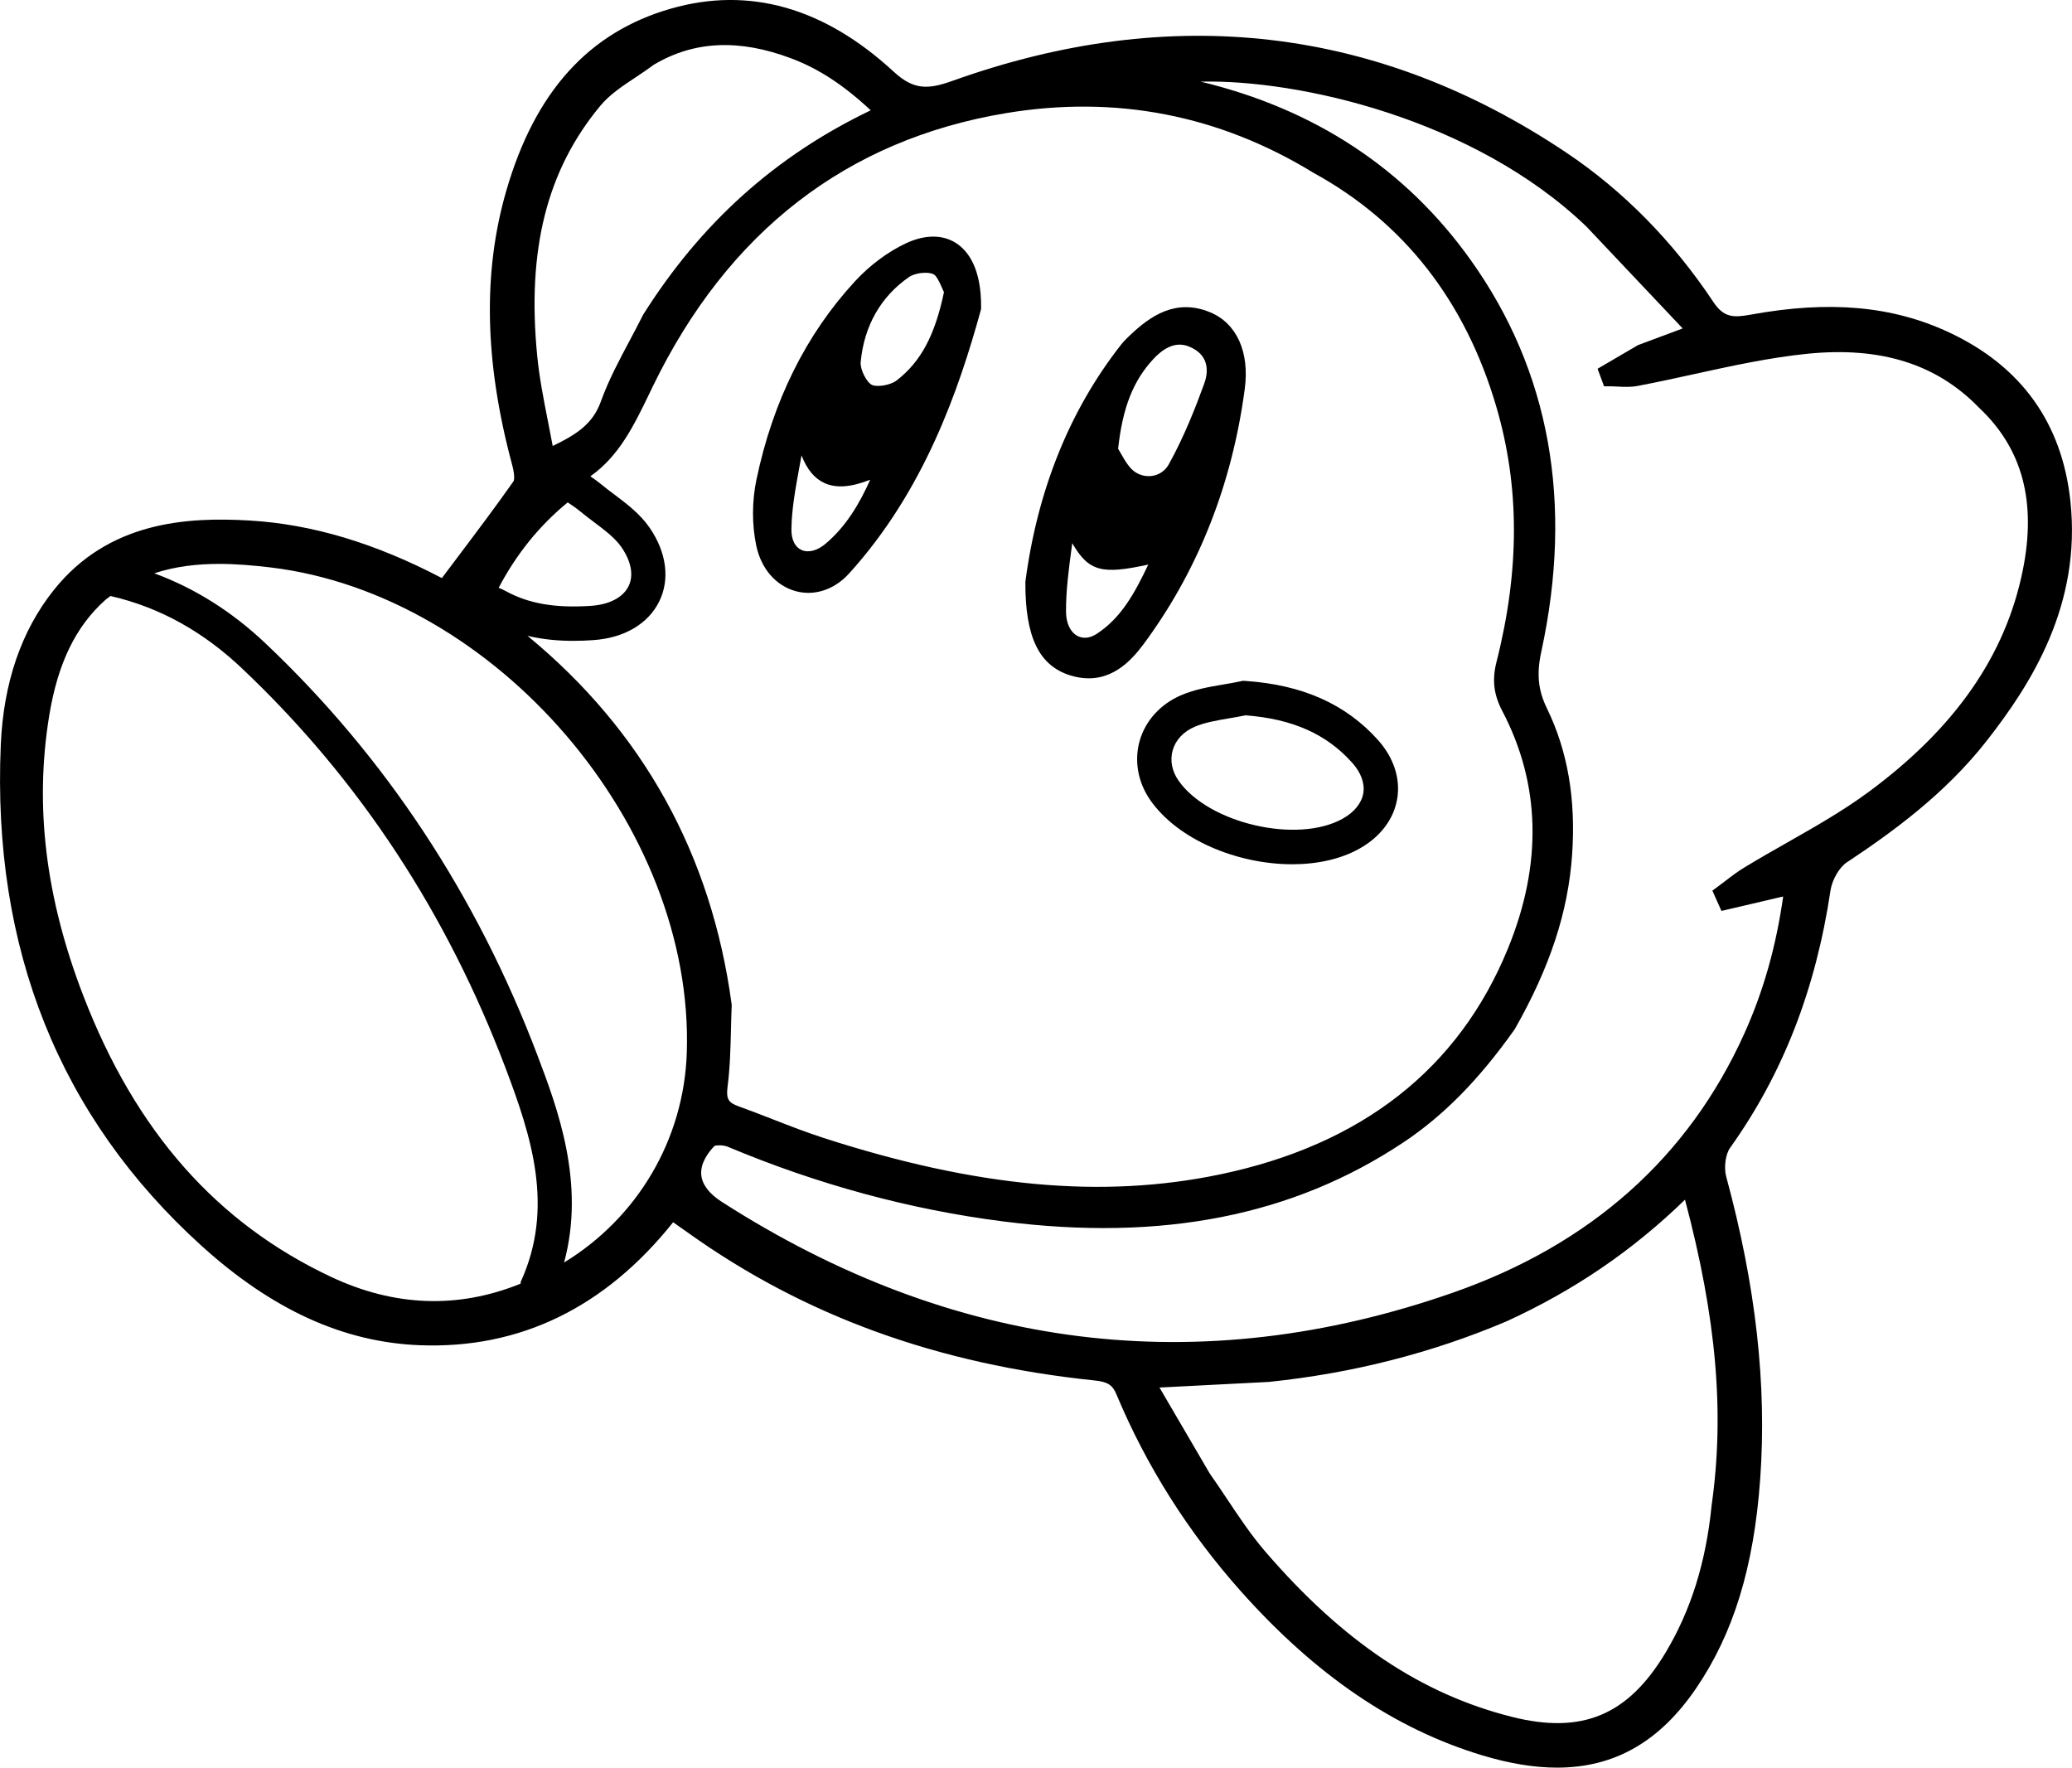 <?xml version="1.0" encoding="utf-8"?>
<!-- Generator: Adobe Illustrator 25.0.1, SVG Export Plug-In . SVG Version: 6.00 Build 0)  -->
<svg version="1.1" id="Layer_1" xmlns="http://www.w3.org/2000/svg" xmlns:xlink="http://www.w3.org/1999/xlink" x="0px" y="0px"
	 viewBox="0 0 572.39 488.26" style="enable-background:new 0 0 572.39 488.26;" xml:space="preserve">
<g>
	<path d="M571.95,138.43c-2.31-21.55-13.53-37.21-33.36-46.54c-15.67-7.38-33.12-8.96-54.89-4.99c-4.89,0.89-7.5,0.84-10.38-3.48
		c-11.2-16.83-24.9-30.74-40.71-41.32C380.67,7.33,323.67,0.67,263.19,22.31c-6.77,2.42-10.74,2.64-16.32-2.52
		c-19.23-17.74-39.94-23.6-61.55-17.4c-22.67,6.49-37.54,22.95-45.46,50.31c-6.54,22.58-6.01,47.34,1.62,75.69
		c0.81,3.02,0.55,4.31,0.38,4.55c-5.02,7.13-10.16,13.95-15.6,21.17c-1.39,1.85-2.79,3.7-4.19,5.57
		c-18.47-9.67-35.86-14.88-53.12-15.9c-17.25-1.02-38.99,0.23-54.12,19.24c-8.96,11.25-13.87,25.6-14.61,42.66
		c-2.44,56.3,16.2,102.87,55.42,138.41c19.51,17.68,39.23,26.67,60.31,27.49c27.61,1.07,51.17-10.36,70.01-33.97l0.32,0.23
		c1.3,0.91,2.53,1.78,3.77,2.66c32.15,22.98,68.92,36.33,112.39,40.82c3.55,0.37,4.89,1.23,5.98,3.84
		c8.26,19.78,19.86,38.11,34.46,54.48c20.63,23.12,42.38,37.9,66.5,45.2c7.52,2.28,14.42,3.42,20.77,3.42
		c15.91,0,28.38-7.2,38.4-21.91c10.34-15.17,15.96-33.52,17.7-57.74c1.88-26.11-1.19-53.45-9.38-83.59
		c-0.69-2.53-0.2-6.18,1.07-7.96c14.57-20.42,23.64-43.68,27.74-71.11c0.44-2.92,2.44-6.38,4.48-7.73
		c12.68-8.4,27.18-18.95,38.57-33.47C561.16,188.92,575.02,167.08,571.95,138.43z M143.88,354.01c-0.08,0.17-0.08,0.36-0.06,0.57
		c-0.04,0.01-0.07,0.03-0.11,0.04l-0.04,0.02c-17.17,6.92-34.72,6.28-52.16-1.91c-31.66-14.87-54.05-40.25-68.46-77.59
		c-10.44-27.05-13.54-52.36-9.47-77.37c2.37-14.56,7.35-24.79,15.59-32.11c0.45-0.36,0.9-0.69,1.35-1.03
		c13.91,3.19,25.84,10.08,36.27,19.94c32.9,31.1,56.86,68.2,72.83,110.35C146.82,313.92,153.2,333.53,143.88,354.01z M155.83,348.73
		c5.97-22.01-1.9-42.81-7.34-57.17c-16.77-44.26-42.07-82.57-75.18-113.88c-9.29-8.79-19.58-15.24-30.69-19.32
		c5.79-1.91,11.83-2.6,17.9-2.6c4.75,0,9.53,0.42,14.24,0.98c62.21,7.49,117.01,71.34,114.97,133.97
		C188.95,314.85,176.02,336.44,155.83,348.73z M350.49,381.72l0.1-0.01c22.98-2.37,45.03-7.99,65.6-16.73
		c18.67-8.53,34.82-19.54,49.29-33.6c8.71,32.77,10.98,58.92,7.35,84.48c-1.56,15.69-5.73,29-12.75,40.69
		c-10.37,17.27-23.05,22.56-42.41,17.69c-25.04-6.3-46.66-20.78-68.05-45.56c-3.92-4.54-7.37-9.71-10.7-14.71
		c-1.53-2.3-3.12-4.67-4.74-6.97l-13.87-23.73L350.49,381.72z M476.72,243.27c-0.78,0.6-1.56,1.19-2.35,1.77l-1.33,0.97l2.51,5.61
		l17.05-3.99c-1.95,13.8-5.47,26.2-10.71,37.82c-15.44,34.25-42.52,58.34-80.48,71.6c-70.03,24.47-138.03,16.01-202.09-25.12
		c-3.35-2.15-5.28-4.66-5.58-7.25c-0.37-3.23,1.8-6.24,3.61-8.12c0.22-0.13,0.73-0.2,1.34-0.2c0.77,0,1.69,0.12,2.36,0.4
		c24.82,10.43,50.43,17.37,76.12,20.63c43.92,5.58,80.05-1.56,110.48-21.81c11.14-7.41,20.9-17.33,30.74-31.21l0.11-0.17
		c9.67-17.02,14.69-32.28,15.79-48.04c1.08-15.44-1.21-28.72-6.99-40.59c-2.4-4.94-2.84-9.42-1.53-15.49
		c8.94-41.18,2.38-77.61-19.5-108.27c-17.93-25.12-42.99-41.67-74.58-49.26c26.9-0.65,75.44,10.19,106.56,40.03l26.59,28.14
		l-12.35,4.61l-11.16,6.53l1.79,4.84h1.42c0.76,0,1.52,0.04,2.29,0.08c1.82,0.09,3.7,0.18,5.58-0.18c5.26-1,10.58-2.16,15.72-3.29
		c10.18-2.23,20.71-4.54,31.13-5.59c20.29-2.05,35.81,2.83,47.52,14.97c11.92,11.23,15.85,25.9,12.01,44.86
		c-4.78,23.58-18.74,43.62-42.67,61.27c-6.99,5.15-14.77,9.57-22.3,13.85c-3.83,2.18-7.8,4.43-11.63,6.76
		C480.25,240.57,478.45,241.94,476.72,243.27z M413.41,182.84c-1.26,4.96-0.78,9.01,1.59,13.54c10.6,20.2,11.13,42.29,1.56,65.65
		c-13.6,33.22-40.37,54.21-79.58,62.38c-32.48,6.77-67.28,3.56-109.51-10.1c-4.68-1.51-9.38-3.34-13.92-5.11
		c-3.09-1.2-6.28-2.45-9.46-3.59c-2.73-0.98-3.56-1.89-3.11-5.37c0.69-5.27,0.82-10.65,0.95-15.86c0.05-2.19,0.11-4.38,0.2-6.56
		l0.01-0.18l-0.02-0.18c-5.56-41.41-24.52-75.6-56.4-101.83c4.5,1.07,8.83,1.39,12.66,1.39c1.97,0,3.81-0.08,5.46-0.2
		c8.59-0.57,15.27-4.5,18.31-10.77c2.95-6.08,1.98-13.45-2.65-20.22c-2.64-3.86-6.3-6.61-9.83-9.27c-1.24-0.93-2.41-1.81-3.51-2.72
		c-1.01-0.83-2.04-1.57-3.07-2.27c7.97-5.64,12.04-14.04,16.29-22.85l0.98-2.03c20.76-42.74,53.59-68.12,97.56-75.44
		c30.29-5.04,58.86,0.5,84.99,16.52c24.93,13.68,41.91,35.43,50.46,64.62C419.83,134.43,419.84,157.47,413.41,182.84z
		 M156.83,138.77c1.19,0.79,2.31,1.55,3.31,2.38c1.27,1.04,2.58,2.03,3.85,2.99c3.06,2.3,5.95,4.47,7.71,7.04
		c2.7,3.94,3.39,7.75,1.95,10.72c-1.52,3.12-5.31,5.11-10.41,5.45c-9.95,0.66-17.23-0.61-23.61-4.12c-0.62-0.34-1.26-0.62-1.88-0.86
		C142.71,152.96,149.01,145.19,156.83,138.77z M177.7,86.88l-0.1,0.18c-1.18,2.36-2.45,4.75-3.68,7.06
		c-2.86,5.38-5.83,10.94-7.93,16.78c-2.22,6.15-6.56,9.03-13.3,12.29c-0.41-2.22-0.84-4.39-1.26-6.51
		c-1.25-6.33-2.43-12.31-3.02-18.34c-2.89-29.38,2.66-51.35,17.45-69.14c2.55-3.07,6.05-5.4,9.76-7.86c1.68-1.12,3.41-2.27,5.06-3.5
		c11.09-6.56,23.47-7.13,37.83-1.74c7.56,2.83,14.45,7.31,22.03,14.37C214.24,43.07,193.66,61.56,177.7,86.88z"/>
	<path d="M343.86,107.48c1.37-10.23-2.2-18.16-9.54-21.21c-9.48-3.94-16.53,1-22.17,6.34c-0.85,0.8-1.74,1.68-2.52,2.68
		c-14.14,18.05-23,40.01-26.35,65.25l-0.02,0.26c-0.07,15.19,3.79,23.14,12.51,25.79c1.78,0.54,3.45,0.78,4.99,0.78
		c8.38,0,13.41-7,16.33-11.05C331.41,156.42,340.42,133.25,343.86,107.48z M317.21,155.95c-3.76,7.89-7.41,14.64-14.2,19.11
		c-1.87,1.23-3.78,1.44-5.38,0.59c-1.94-1.04-3.11-3.5-3.14-6.59c-0.05-5.84,0.76-11.87,1.54-17.69c0.06-0.44,0.12-0.89,0.18-1.33
		C300.81,157.99,304.54,158.7,317.21,155.95z M313.75,130.5c-1.73-1.06-3.01-3.32-4.04-5.12c-0.28-0.5-0.56-0.99-0.83-1.42
		c1.23-11.35,4.16-18.78,9.73-24.78c4.86-5.24,8.53-4.22,10.86-2.99c4.94,2.59,4.12,7.26,3.19,9.8c-2.31,6.34-5.51,14.6-9.79,22.28
		c-0.85,1.53-2.24,2.61-3.92,3.05C317.19,131.77,315.35,131.48,313.75,130.5z"/>
	<path d="M264.1,67.14c-3.73-2.4-8.65-2.37-13.86,0.08c-4.98,2.34-9.96,6.05-14.03,10.46c-13.53,14.64-22.7,33.09-27.25,54.84
		c-1.24,5.95-1.26,12.42-0.04,18.2c1.35,6.39,5.43,11.09,10.93,12.58c1.14,0.31,2.3,0.46,3.46,0.46c4.06,0,8.08-1.87,11.23-5.33
		c20.82-22.92,30.4-50.95,36.42-72.81l0.07-0.52C271.16,74.02,267.33,69.22,264.1,67.14z M237.76,100.03
		c0.94-10.01,5.57-18.14,13.38-23.52c1.06-0.73,2.89-1.16,4.49-1.16c0.86,0,1.66,0.12,2.23,0.39c0.88,0.41,1.7,2.27,2.3,3.62
		c0.21,0.47,0.41,0.92,0.61,1.34c-2.49,11.95-6.43,19.27-13.08,24.39c-1.8,1.39-5.57,1.9-6.85,1.21
		C239.3,105.49,237.58,101.97,237.76,100.03z M240.4,132.51c-2.95,6.57-6.67,12.95-12.42,17.75c-2.28,1.9-4.76,2.51-6.64,1.62
		c-1.75-0.83-2.73-2.86-2.71-5.57c0.05-5.6,1.12-11.37,2.14-16.95c0.22-1.17,0.44-2.37,0.65-3.57c1.54,3.95,3.62,6.42,6.4,7.67
		C231.05,134.89,235.04,134.61,240.4,132.51z"/>
	<path d="M344.04,188.09l-0.67-0.04l-0.66,0.14c-1.52,0.33-3.07,0.6-4.72,0.87c-3.88,0.66-7.9,1.34-11.74,2.99
		c-5.67,2.44-9.83,7.02-11.41,12.57c-1.57,5.5-0.5,11.48,2.94,16.41c7.69,11.01,24.15,17.7,39.19,17.7c6.82,0,13.34-1.37,18.62-4.34
		c5.76-3.24,9.45-8.13,10.39-13.76c0.93-5.59-0.96-11.35-5.31-16.22C371.78,194.49,359.81,189.15,344.04,188.09z M376.61,219.09
		c-0.45,2.74-2.47,5.24-5.68,7.04c-12.51,7.03-37.1,1.33-45.37-10.52c-1.83-2.61-2.39-5.59-1.6-8.38c0.81-2.84,2.95-5.13,6.04-6.46
		c2.8-1.21,6.09-1.76,9.58-2.36c1.46-0.25,2.97-0.5,4.47-0.82c13.01,0.98,22.41,5.17,29.53,13.14
		C375.99,213.43,377.06,216.39,376.61,219.09z"/>
</g>
</svg>
